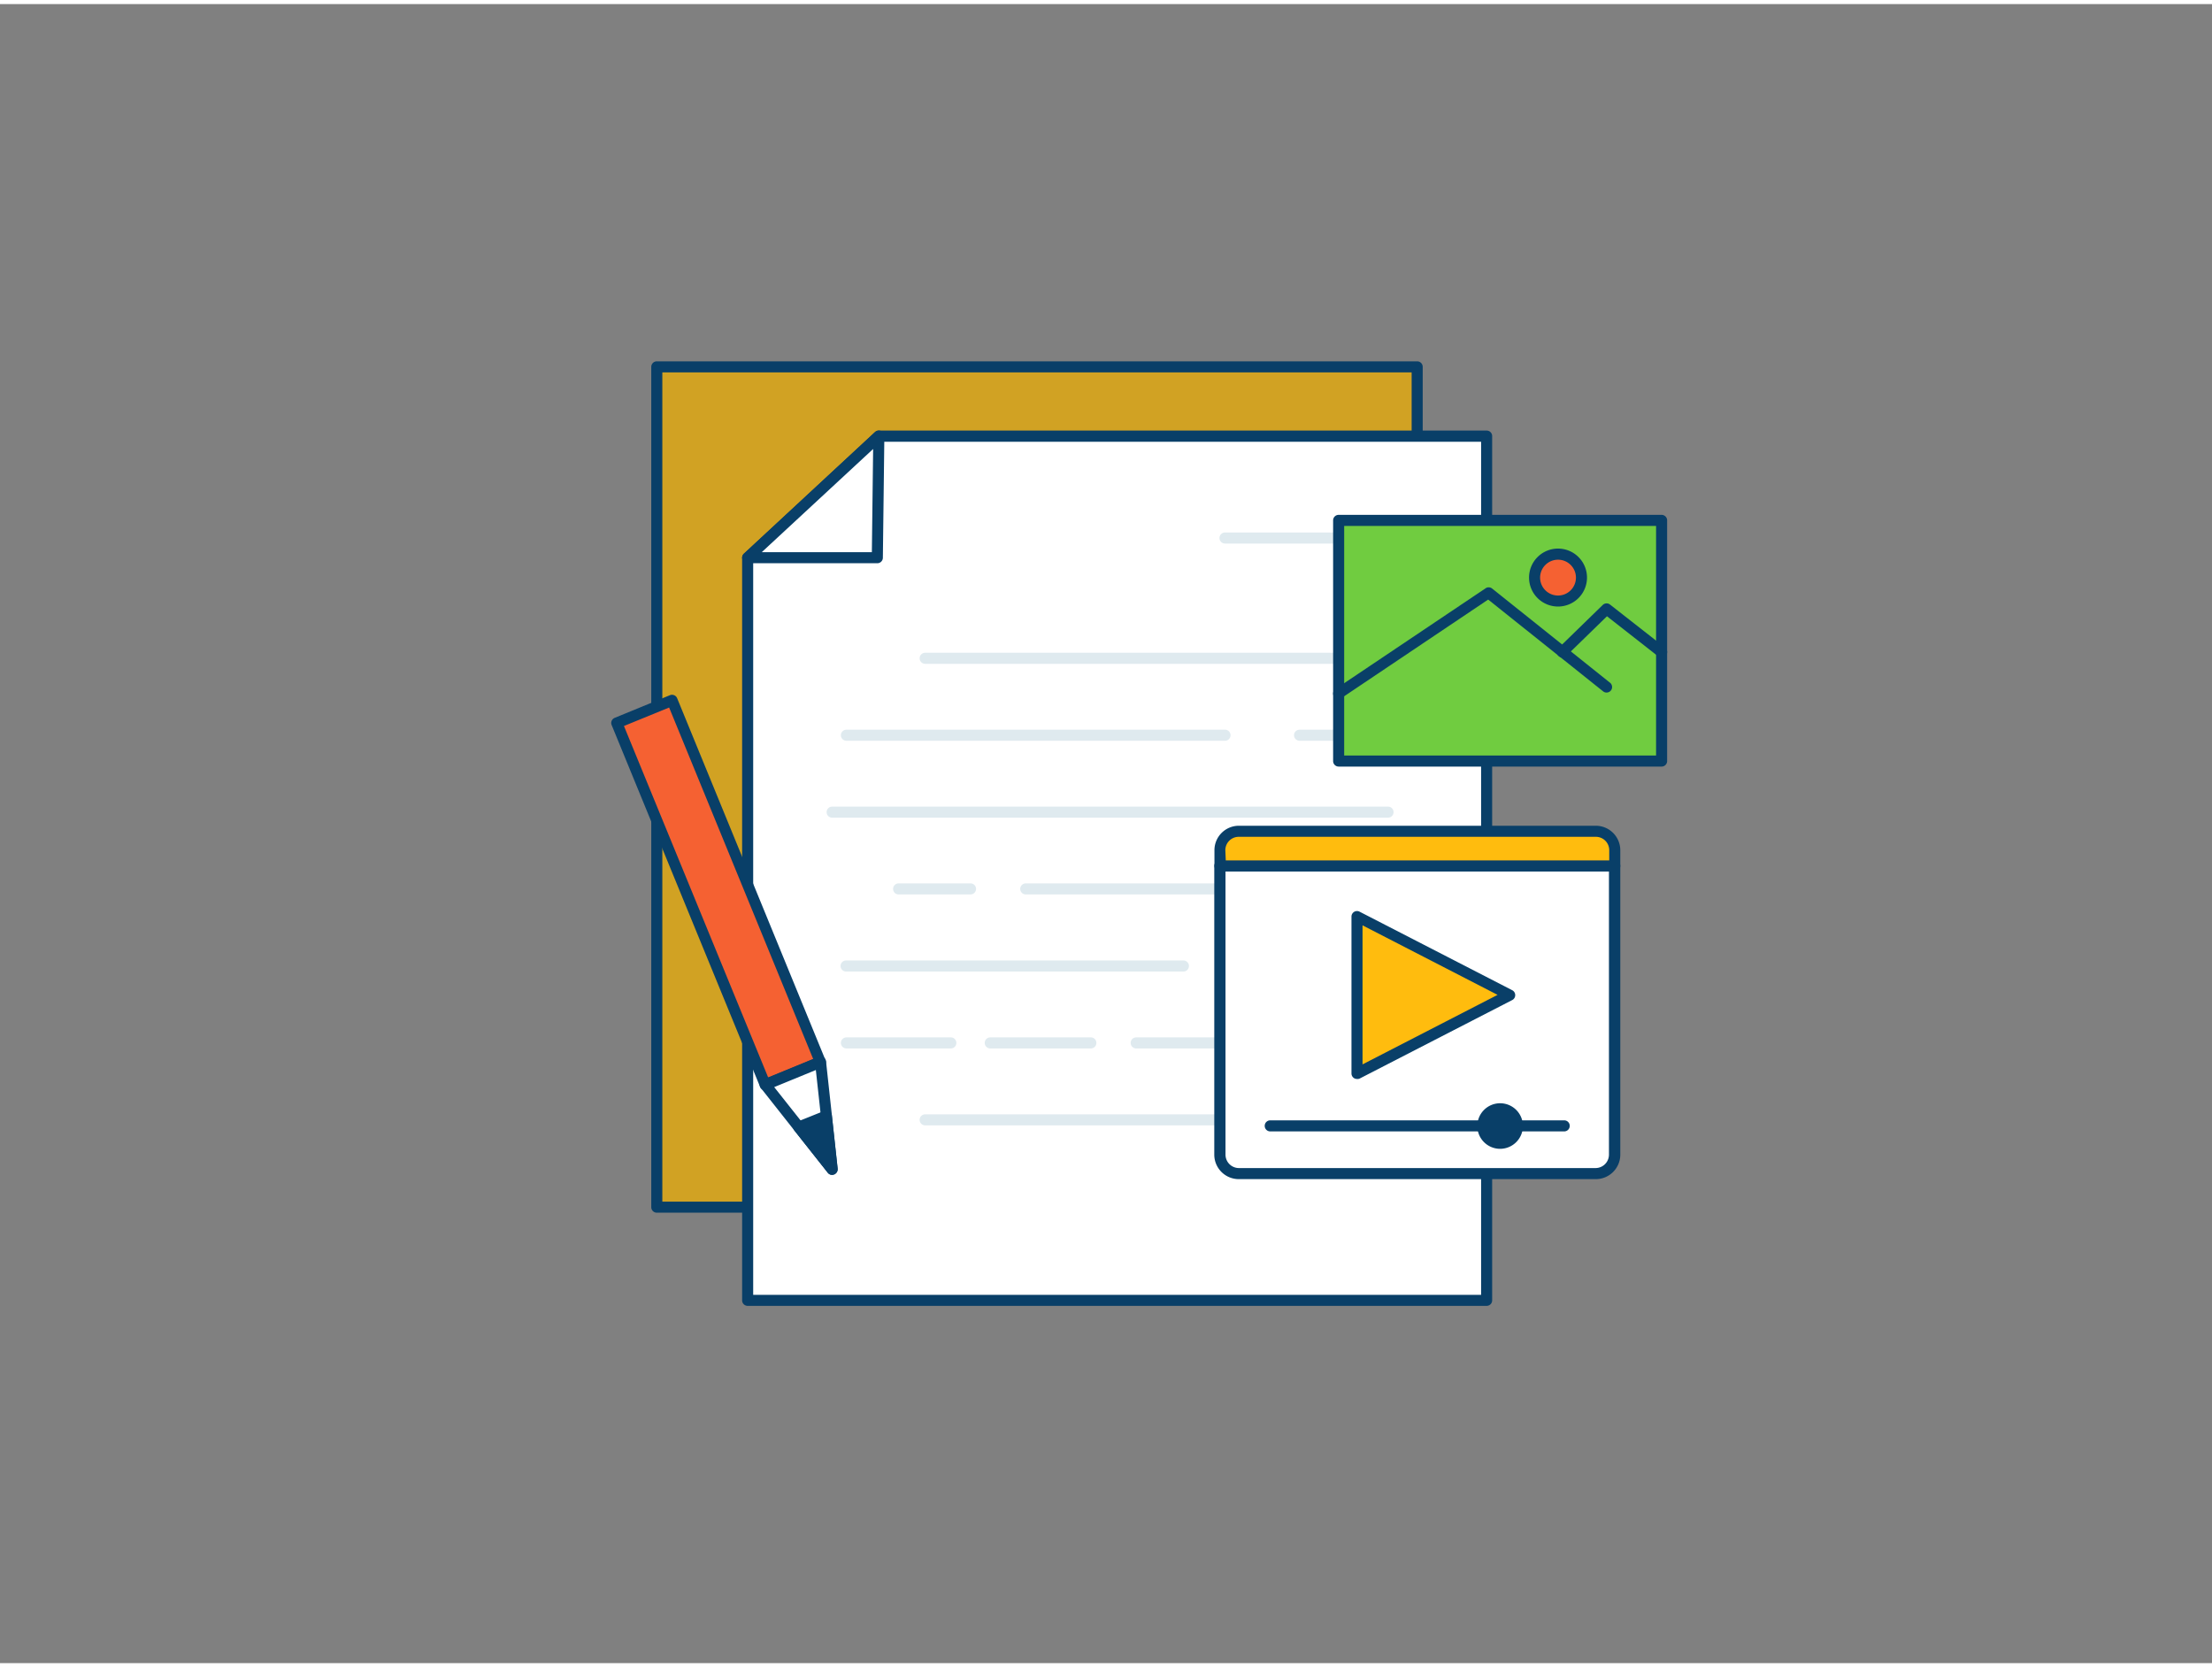 <svg xmlns="http://www.w3.org/2000/svg" viewBox="0 0 400 300" width="406" height="306" class="illustration styles_illustrationTablet__1DWOa"><rect x="0" y="0" width="400" height="300" fill="#808080" stroke="none"/><g id="_534_content_creation_outline" data-name="#534_content_creation_outline"><rect x="118.77" y="65.6" width="137.5" height="151.94" fill="#d1a223"></rect><path d="M256.27,218.55H118.77a1,1,0,0,1-1-1V65.6a1,1,0,0,1,1-1h137.5a1,1,0,0,1,1,1v152A1,1,0,0,1,256.27,218.55Zm-136.5-2h135.5V66.6H119.77Z" fill="#093f68"></path><polygon points="268.83 234.4 135.2 234.4 135.2 100.11 158.92 78.14 268.83 78.14 268.83 234.4" fill="#fff"></polygon><path d="M268.83,235.4H135.2a1,1,0,0,1-1-1V100.11a1,1,0,0,1,.32-.73l23.72-22a1,1,0,0,1,.68-.26H268.83a1,1,0,0,1,1,1V234.4A1,1,0,0,1,268.83,235.4Zm-132.63-2H267.83V79.14H159.31L136.2,100.55Z" fill="#093f68"></path><polygon points="135.2 100.11 158.65 100.11 158.92 78.14 135.2 100.11" fill="#fff"></polygon><path d="M158.65,101.11H135.2a1,1,0,0,1-.68-1.73l23.72-22a1,1,0,0,1,1.68.75l-.27,22A1,1,0,0,1,158.65,101.11Zm-20.9-2h19.91l.23-18.66Z" fill="#093f68"></path><path d="M251,119.3H167.3a1,1,0,0,1,0-2H251a1,1,0,0,1,0,2Z" fill="#dfeaef"></path><path d="M221.52,133.21H153.06a1,1,0,0,1,0-2h68.46a1,1,0,0,1,0,2Z" fill="#dfeaef"></path><path d="M251,147.12H150.48a1,1,0,0,1,0-2H251a1,1,0,1,1,0,2Z" fill="#dfeaef"></path><path d="M251,161H185.49a1,1,0,0,1,0-2H251a1,1,0,0,1,0,2Z" fill="#dfeaef"></path><path d="M175.5,161h-13a1,1,0,0,1,0-2h13a1,1,0,0,1,0,2Z" fill="#dfeaef"></path><path d="M251,174.94H221.52a1,1,0,0,1,0-2H251a1,1,0,0,1,0,2Z" fill="#dfeaef"></path><path d="M214,174.94h-61a1,1,0,0,1,0-2h61a1,1,0,1,1,0,2Z" fill="#dfeaef"></path><path d="M251,188.85h-15.9a1,1,0,0,1,0-2H251a1,1,0,0,1,0,2Z" fill="#dfeaef"></path><path d="M228.22,188.85H205.46a1,1,0,0,1,0-2h22.76a1,1,0,0,1,0,2Z" fill="#dfeaef"></path><path d="M197.26,188.85H179.07a1,1,0,0,1,0-2h18.19a1,1,0,0,1,0,2Z" fill="#dfeaef"></path><path d="M171.94,188.85H153.06a1,1,0,0,1,0-2h18.88a1,1,0,0,1,0,2Z" fill="#dfeaef"></path><path d="M231.15,202.76H167.3a1,1,0,0,1,0-2h63.85a1,1,0,0,1,0,2Z" fill="#dfeaef"></path><path d="M243,133.21h-8a1,1,0,0,1,0-2h8a1,1,0,0,1,0,2Z" fill="#dfeaef"></path><path d="M251,97.55H221.52a1,1,0,0,1,0-2H251a1,1,0,0,1,0,2Z" fill="#dfeaef"></path><path d="M220.61,155.84h71.34a0,0,0,0,1,0,0v52.22a3.42,3.42,0,0,1-3.42,3.42H224a3.42,3.42,0,0,1-3.42-3.42V155.84A0,0,0,0,1,220.61,155.84Z" fill="#fff"></path><path d="M288.53,212.48H224a4.43,4.43,0,0,1-4.42-4.42V155.84a1,1,0,0,1,1-1H292a1,1,0,0,1,1,1v52.22A4.43,4.43,0,0,1,288.53,212.48Zm-66.92-55.64v51.22a2.43,2.43,0,0,0,2.42,2.42h64.5a2.43,2.43,0,0,0,2.42-2.42V156.84Z" fill="#093f68"></path><path d="M224,149.62h64.49a3.42,3.42,0,0,1,3.42,3.42v2.8a0,0,0,0,1,0,0H220.61a0,0,0,0,1,0,0V153A3.42,3.42,0,0,1,224,149.62Z" fill="#ffbc0e"></path><path d="M292,156.84H220.61a1,1,0,0,1-1-1V153a4.42,4.42,0,0,1,4.42-4.42h64.5A4.43,4.43,0,0,1,293,153v2.8A1,1,0,0,1,292,156.84Zm-70.34-2H291V153a2.42,2.42,0,0,0-2.42-2.42H224a2.42,2.42,0,0,0-2.42,2.42Z" fill="#093f68"></path><polygon points="245.39 193.37 245.39 164.95 273 179.16 245.39 193.37" fill="#ffbc0e"></polygon><path d="M245.39,194.37a1.07,1.07,0,0,1-.52-.14,1,1,0,0,1-.48-.86V165a1,1,0,0,1,1.45-.89l27.62,14.21a1,1,0,0,1,.54.89,1,1,0,0,1-.54.89l-27.62,14.21A1,1,0,0,1,245.39,194.37Zm1-27.78v25.14l24.42-12.57Z" fill="#093f68"></path><path d="M282.86,203.85H229.7a1,1,0,0,1,0-2h53.16a1,1,0,0,1,0,2Z" fill="#093f68"></path><circle cx="271.27" cy="202.85" r="3.12" fill="#093f68"></circle><path d="M271.27,207a4.12,4.12,0,1,1,4.12-4.12A4.13,4.13,0,0,1,271.27,207Zm0-6.24a2.12,2.12,0,1,0,2.12,2.12A2.12,2.12,0,0,0,271.27,200.73Z" fill="#093f68"></path><rect x="242.07" y="93.36" width="58.4" height="43.51" fill="#70cc40"></rect><path d="M300.47,137.88h-58.4a1,1,0,0,1-1-1V93.36a1,1,0,0,1,1-1h58.4a1,1,0,0,1,1,1v43.52A1,1,0,0,1,300.47,137.88Zm-57.4-2h56.4V94.36h-56.4Z" fill="#093f68"></path><path d="M242.07,125.68a1,1,0,0,1-.83-.44,1,1,0,0,1,.27-1.39l27.1-18.19a1,1,0,0,1,1.18,0l21.36,17.06a1,1,0,0,1,.15,1.4,1,1,0,0,1-1.4.16l-20.79-16.6-26.48,17.78A1,1,0,0,1,242.07,125.68Z" fill="#093f68"></path><path d="M300.47,118.16a1,1,0,0,1-.62-.21l-9.26-7.25-7.37,7.18a1,1,0,0,1-1.39-1.44l8-7.79a1,1,0,0,1,1.31-.07l9.95,7.79a1,1,0,0,1-.62,1.79Z" fill="#093f68"></path><circle cx="281.75" cy="103.71" r="4.24" fill="#f56132"></circle><path d="M281.75,108.94a5.24,5.24,0,1,1,5.23-5.23A5.24,5.24,0,0,1,281.75,108.94Zm0-8.47a3.24,3.24,0,1,0,3.23,3.24A3.24,3.24,0,0,0,281.75,100.47Z" fill="#093f68"></path><rect x="124.55" y="125.3" width="10.79" height="70.72" transform="translate(-51.26 61.35) rotate(-22.31)" fill="#f56132"></rect><path d="M138.37,196.42a1,1,0,0,1-.38-.07,1,1,0,0,1-.54-.55l-26.84-65.42a.94.94,0,0,1,0-.77,1,1,0,0,1,.54-.54l10-4.1a1,1,0,0,1,1.3.55L149.29,191a1,1,0,0,1-.55,1.3l-10,4.1A1,1,0,0,1,138.37,196.42Zm-25.54-65.88,26.09,63.58,8.14-3.34L121,127.2Z" fill="#093f68"></path><polygon points="148.36 191.32 149.43 201.01 150.48 210.71 144.43 203.06 138.37 195.42 148.36 191.32" fill="#fff"></polygon><path d="M150.48,211.71a1,1,0,0,1-.79-.38L137.58,196a1,1,0,0,1-.18-.87,1,1,0,0,1,.59-.67l10-4.1a1,1,0,0,1,.89.06,1,1,0,0,1,.49.75l2.11,19.39a1,1,0,0,1-.61,1A1,1,0,0,1,150.48,211.71ZM140,195.84l9.13,11.53-1.6-14.62Z" fill="#093f68"></path><polygon points="149.43 201.01 150.48 210.71 144.43 203.06 149.43 201.01" fill="#093f68"></polygon><path d="M150.48,211.71a1,1,0,0,1-.79-.38l-6.05-7.65a1,1,0,0,1,.41-1.54l5-2a1,1,0,0,1,.89.06,1,1,0,0,1,.48.75l1.05,9.7a1,1,0,0,1-.61,1A1,1,0,0,1,150.48,211.71ZM146,203.48l3.07,3.89-.53-4.93Z" fill="#093f68"></path></g></svg>